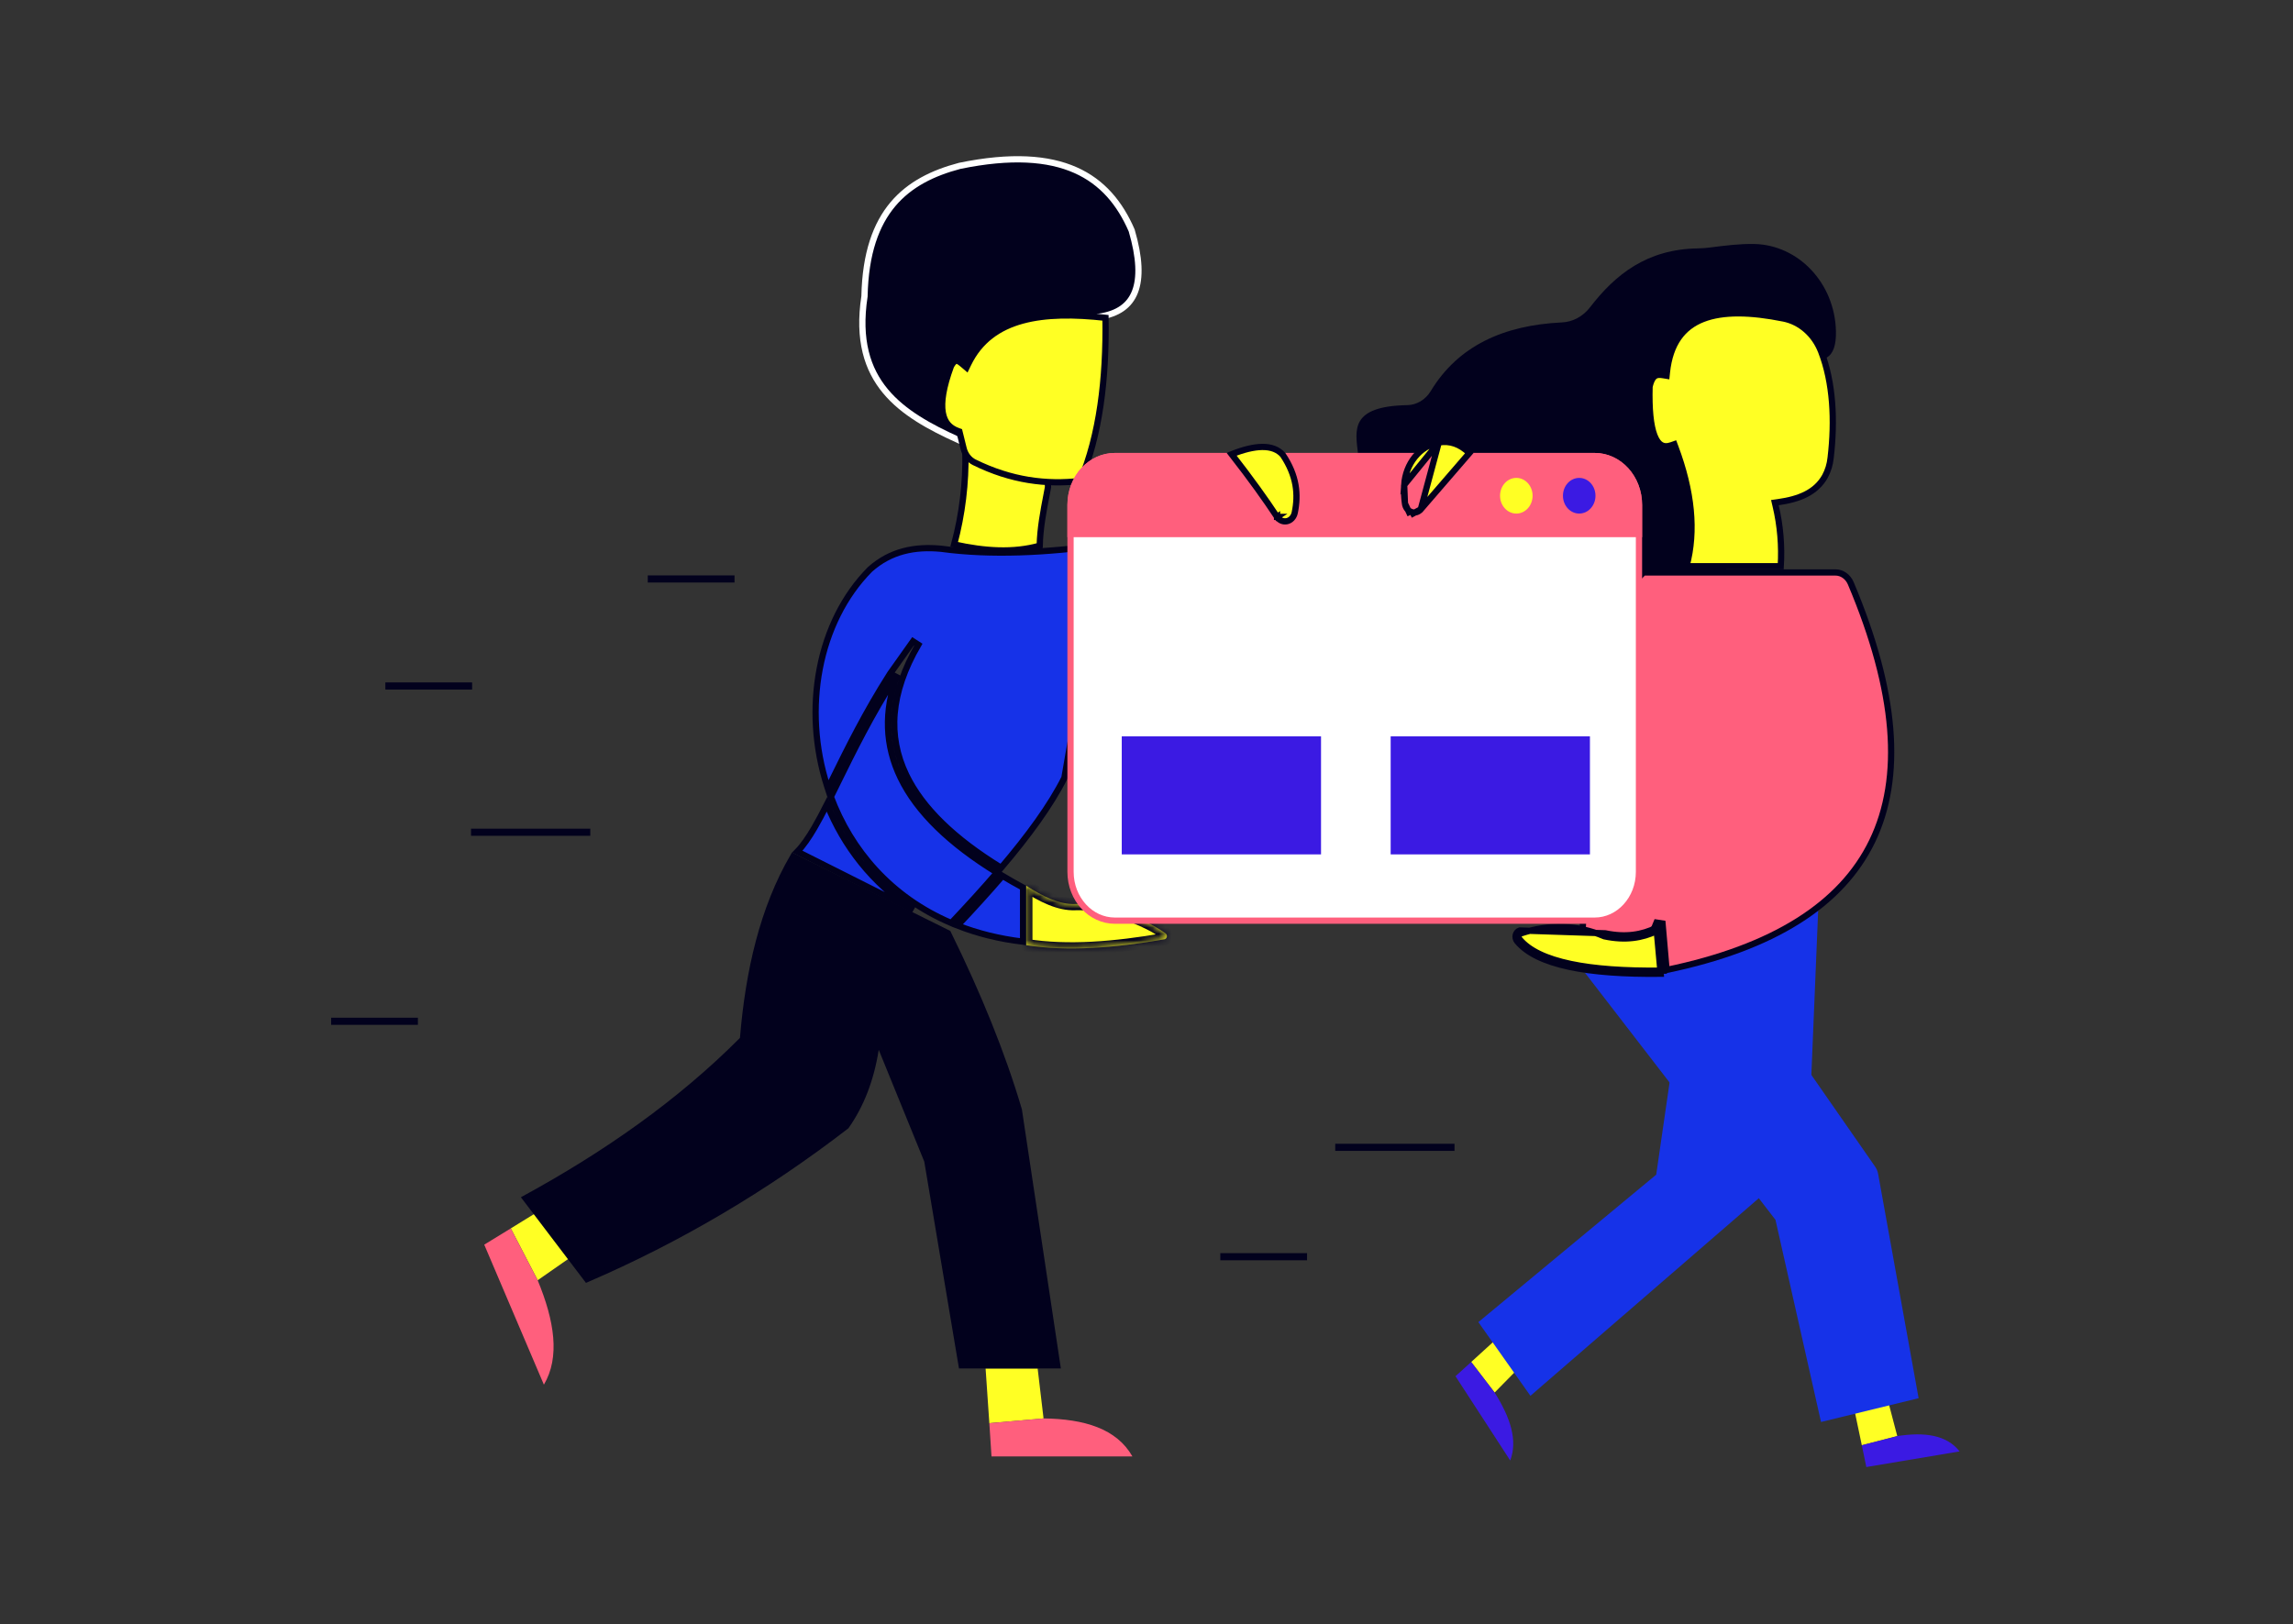 <svg width="367" height="260" viewBox="0 0 367 260" fill="none" xmlns="http://www.w3.org/2000/svg">
<rect x="0" y="0" width="367" height="260" fill="#333333" stroke="none"/>
<path d="M239.59 214.279L235.469 218.038L239.218 222.932L242.825 219.262L239.59 214.279Z" fill="#FFFF24"/>
<path d="M296.786 225.635L297.987 231.365L303.662 229.899L302.3 224.712L296.786 225.635Z" fill="#FFFF24"/>
<path d="M157.747 219.077L158.345 227.833L167.022 227.072L166.077 219.077H157.747Z" fill="#FFFF24"/>
<path d="M88.733 192.348L81.754 196.651L86.058 204.95L92.263 200.625L88.733 192.348Z" fill="#FFFF24"/>
<path d="M253.241 155.163L284.17 195.283L291.459 227.642L307.078 223.836L300.602 187.944C300.524 187.513 300.357 187.107 300.114 186.758L279.311 156.833L274.104 148.456L253.241 155.163Z" fill="#1632E8"/>
<path d="M291.112 143.128L289.376 185.006L244.947 223.455L236.617 211.655L265.079 188.051L269.938 154.549L291.112 143.128Z" fill="#1632E8"/>
<path d="M292.36 57.244C293.432 56.648 293.891 55.201 293.848 53.056C293.689 45.327 287.838 39.213 280.789 39.059C278.466 39.011 276.087 39.314 273.708 39.618C273.078 39.703 272.445 39.751 271.81 39.763C263.584 39.873 258.533 43.939 254.466 49.222C253.907 49.94 253.219 50.524 252.444 50.936C251.669 51.348 250.825 51.58 249.965 51.616C240.599 52.065 233.362 55.391 228.999 62.599C228.585 63.281 228.027 63.843 227.371 64.237C226.715 64.63 225.982 64.843 225.234 64.857C216.047 65.031 216.925 68.855 217.337 72.504L245.127 99.914L273.59 96.869L292.36 57.244Z" fill="#02011D"/>
<path d="M146.195 145.677L127.614 136.335C128.542 135.379 129.429 134.087 130.329 132.548C130.988 131.422 131.662 130.147 132.369 128.753C135.04 135.398 139.622 141.415 146.195 145.677ZM153.248 148.17C155.785 145.479 158.208 142.819 160.443 140.215C161.502 140.849 162.603 141.476 163.746 142.095V150.753C159.902 150.296 156.405 149.409 153.248 148.17ZM152.256 147.765C142.521 143.624 136.163 136.066 132.974 127.549C133.226 127.042 133.484 126.522 133.746 125.989C133.888 125.701 134.032 125.408 134.178 125.112C136.558 120.277 139.412 114.478 143.312 108.38L143.612 107.957C141.438 113.876 141.668 119.378 144.141 124.501C146.812 130.035 152.071 135.062 159.576 139.689C157.311 142.323 154.846 145.023 152.256 147.765ZM170.361 124.523C168.134 128.952 164.576 133.807 160.234 138.92C152.746 134.325 147.614 129.396 145.041 124.066C142.027 117.822 142.486 110.939 146.973 103.212L146.133 102.672L142.489 107.811L142.482 107.821L142.476 107.831C138.542 113.982 135.664 119.83 133.284 124.664C133.137 124.962 132.992 125.257 132.849 125.547C132.735 125.779 132.622 126.008 132.509 126.235C132.472 126.121 132.434 126.007 132.398 125.893C128.41 113.526 130.911 99.556 139.252 91.146C142.558 88.208 146.424 87.443 150.652 87.852C158.546 88.924 167.398 88.511 176.831 87.186L170.361 124.523Z" fill="#1632E8" stroke="#02011D"/>
<mask id="path-9-inside-1" fill="white">
<path d="M164.246 141.797V151.313C170.849 152.36 178.393 151.755 186.376 150.371C186.467 150.352 186.552 150.304 186.619 150.232C186.686 150.161 186.733 150.07 186.753 149.97C186.773 149.87 186.767 149.766 186.733 149.67C186.7 149.575 186.642 149.492 186.567 149.432C184.567 147.981 181.664 146.61 177.252 145.371C175.565 144.881 173.822 144.662 172.077 144.72C169.5 144.821 166.877 143.475 164.246 141.797Z"/>
</mask>
<path d="M164.246 141.797V151.313C170.849 152.36 178.393 151.755 186.376 150.371C186.467 150.352 186.552 150.304 186.619 150.232C186.686 150.161 186.733 150.07 186.753 149.97C186.773 149.87 186.767 149.766 186.733 149.67C186.7 149.575 186.642 149.492 186.567 149.432C184.567 147.981 181.664 146.61 177.252 145.371C175.565 144.881 173.822 144.662 172.077 144.72C169.5 144.821 166.877 143.475 164.246 141.797Z" fill="#FFFF24"/>
<path d="M164.246 141.797L164.783 140.953L163.246 139.972V141.797H164.246ZM164.246 151.313H163.246V152.167L164.089 152.301L164.246 151.313ZM186.376 150.371L186.547 151.356L186.563 151.353L186.578 151.35L186.376 150.371ZM186.567 149.432L187.188 148.648L187.171 148.635L187.154 148.622L186.567 149.432ZM177.252 145.371L176.973 146.331L176.982 146.333L177.252 145.371ZM172.077 144.72L172.044 143.72L172.038 143.72L172.077 144.72ZM163.246 141.797V151.313H165.246V141.797H163.246ZM164.089 152.301C170.853 153.373 178.523 152.747 186.547 151.356L186.205 149.385C178.262 150.762 170.845 151.347 164.402 150.325L164.089 152.301ZM186.578 151.35C186.88 151.287 187.146 151.132 187.347 150.918L185.891 149.547C185.958 149.475 186.054 149.416 186.173 149.391L186.578 151.35ZM187.347 150.918C187.547 150.706 187.677 150.444 187.733 150.169L185.773 149.771C185.788 149.696 185.825 149.617 185.891 149.547L187.347 150.918ZM187.733 150.169C187.789 149.895 187.771 149.609 187.678 149.343L185.788 149.997C185.763 149.923 185.758 149.845 185.773 149.771L187.733 150.169ZM187.678 149.343C187.586 149.077 187.42 148.832 187.188 148.648L185.946 150.216C185.865 150.151 185.814 150.072 185.788 149.997L187.678 149.343ZM187.154 148.622C185.026 147.079 182.003 145.666 177.522 144.408L176.982 146.333C181.326 147.553 184.107 148.884 185.98 150.241L187.154 148.622ZM177.531 144.41C175.743 143.892 173.895 143.659 172.044 143.72L172.11 145.719C173.749 145.665 175.387 145.871 176.973 146.331L177.531 144.41ZM172.038 143.72C169.802 143.808 167.417 142.633 164.783 140.953L163.708 142.64C166.338 144.317 169.197 145.834 172.117 145.719L172.038 143.72Z" fill="#02011D" mask="url(#path-9-inside-1)"/>
<path d="M84.121 191.826C96.92 184.82 108.698 176.633 118.784 166.512L118.913 166.383L118.928 166.201C119.83 155.401 122.11 145.474 126.955 137.12L151.723 149.401C156.605 159.33 160.434 168.782 163.065 177.69L169.212 218.577H153.91L148.426 185.874L148.417 185.819L148.396 185.768L141.107 167.875L140.43 166.213L140.15 167.985C139.39 172.79 137.81 176.883 135.42 180.279C122.532 190.222 108.609 198.441 93.947 204.76L84.121 191.826Z" fill="#02011D" stroke="#02011D"/>
<path d="M166.409 87.358C162.2 88.545 157.583 88.242 152.717 87.157C154.008 82.337 154.614 77.329 154.515 72.307L167.413 68.416L167.736 77.991C167.658 78.412 167.575 78.841 167.491 79.278C167.004 81.804 166.468 84.588 166.409 87.358Z" fill="#FFFF24" stroke="#02011D"/>
<path d="M175.973 50.696L175.827 50.718L175.717 50.815L153.445 70.462C148.82 68.373 144.578 66.067 141.717 62.625C138.82 59.14 137.297 54.436 138.36 47.459L138.364 47.427L138.365 47.395C138.513 40.523 140.224 35.888 142.912 32.693C145.601 29.498 149.317 27.682 153.6 26.552C161.841 24.852 167.789 25.309 172.128 27.232C176.448 29.147 179.245 32.546 181.129 36.895C182.406 41.248 182.525 44.489 181.649 46.728C180.792 48.919 178.938 50.249 175.973 50.696Z" fill="#02011D" stroke="white"/>
<path d="M158.346 227.832L158.693 233.162H181.249C178.716 228.703 173.534 227.157 167.018 227.072L158.346 227.832Z" fill="#FF5F7D"/>
<path d="M235.469 218.039L232.953 220.316L241.716 233.81C242.949 230.564 241.705 226.862 239.218 222.932L235.469 218.039Z" fill="#3B1AE3"/>
<path d="M297.988 231.365L298.709 234.855L313.64 232.354C311.554 229.684 307.98 229.234 303.662 229.901L297.988 231.365Z" fill="#3B1AE3"/>
<path d="M81.754 196.651L77.504 199.254L87.052 221.669C89.661 217.264 88.745 211.459 86.055 204.95L81.754 196.651Z" fill="#FF5F7D"/>
<path d="M94.479 132.659H75.388V133.8H94.479V132.659Z" fill="#02011D"/>
<path d="M299.63 134.694C294.715 144.832 283.816 151.726 266.74 155.274L266.093 147.839L265.133 147.691L263.557 151.497L253.275 149.385L256.018 98.986L263.037 91.642H293.765C294.272 91.642 294.773 91.801 295.208 92.106C295.644 92.411 295.998 92.851 296.221 93.379C303.53 110.697 304.602 124.437 299.63 134.694Z" fill="#FF5F7D" stroke="#02011D"/>
<path d="M265.747 155.389L265.793 155.888C254.15 156.014 245.982 154.52 242.81 150.666C242.702 150.534 242.625 150.375 242.588 150.202C242.55 150.03 242.554 149.85 242.597 149.679C242.641 149.508 242.723 149.352 242.837 149.226C242.95 149.1 243.091 149.007 243.246 148.957L256.922 149.409C260.186 150.1 262.838 149.653 265.12 148.519L265.169 149.051M265.747 155.389C265.914 155.387 266.081 155.385 266.249 155.383L265.649 148.809C265.49 148.893 265.33 148.974 265.169 149.051M265.747 155.389L265.169 149.051M265.747 155.389C260.044 155.449 255.205 155.117 251.396 154.316C247.452 153.486 244.696 152.17 243.196 150.348L243.196 150.348L243.195 150.346C243.14 150.279 243.097 150.194 243.076 150.097C243.055 150 243.057 149.898 243.082 149.803C243.106 149.707 243.151 149.624 243.209 149.56C243.266 149.497 243.333 149.455 243.4 149.433L243.4 149.433L243.404 149.432C248.033 147.898 252.465 148.06 256.727 149.869L256.772 149.888L256.819 149.898C260.111 150.595 262.826 150.172 265.169 149.051" fill="#FFFF24" stroke="#02011D"/>
<path d="M232.799 183.102H213.708V184.243H232.799V183.102Z" fill="#02011D"/>
<path d="M117.562 92.115H103.677V93.256H117.562V92.115Z" fill="#02011D"/>
<path d="M209.197 200.613H195.312V201.754H209.197V200.613Z" fill="#02011D"/>
<path d="M66.885 162.924H53V164.065H66.885V162.924Z" fill="#02011D"/>
<path d="M75.563 109.247H61.678V110.389H75.563V109.247Z" fill="#02011D"/>
<path d="M154.225 71.783L154.225 71.781L153.619 69.338L153.554 69.08L153.304 68.989C152.638 68.746 152.106 68.396 151.707 67.923C151.308 67.451 151.022 66.833 150.886 66.022C150.612 64.386 150.958 62.002 152.201 58.624C152.663 57.769 152.981 57.727 153.125 57.741C153.239 57.752 153.386 57.808 153.579 57.934C153.772 58.059 153.97 58.225 154.196 58.418L154.688 58.838L154.97 58.257C156.796 54.501 159.801 52.375 163.642 51.328C167.398 50.304 171.945 50.316 176.938 50.876C177.087 60.76 175.98 69.644 172.917 76.997C167.476 77.625 161.861 76.925 155.933 74.005C155.524 73.801 155.156 73.498 154.86 73.114C154.563 72.73 154.346 72.276 154.225 71.783Z" fill="#FFFF24" stroke="#02011D"/>
<path d="M178.433 73.01H255.231C259.105 73.01 262.323 76.469 262.323 80.836V139.561C262.323 143.928 259.105 147.387 255.231 147.387H178.433C174.559 147.387 171.341 143.928 171.341 139.561V80.836C171.341 76.469 174.559 73.01 178.433 73.01Z" fill="white" stroke="#FF5F7D"/>
<path d="M170.841 85.996H262.823V80.823C262.823 79.731 262.627 78.65 262.245 77.641C261.864 76.632 261.306 75.715 260.601 74.943C259.897 74.171 259.061 73.559 258.141 73.141C257.221 72.724 256.235 72.509 255.239 72.51H178.422C176.411 72.51 174.483 73.385 173.062 74.945C171.64 76.504 170.841 78.618 170.841 80.823V85.996Z" fill="#FF5F7D"/>
<path d="M242.691 82.216C244.129 82.216 245.294 80.938 245.294 79.361C245.294 77.784 244.129 76.506 242.691 76.506C241.253 76.506 240.088 77.784 240.088 79.361C240.088 80.938 241.253 82.216 242.691 82.216Z" fill="#FFFF24"/>
<path d="M252.757 82.216C254.195 82.216 255.36 80.938 255.36 79.361C255.36 77.784 254.195 76.506 252.757 76.506C251.319 76.506 250.154 77.784 250.154 79.361C250.154 80.938 251.319 82.216 252.757 82.216Z" fill="#3B1AE3"/>
<path d="M210.933 118.383H180.04V136.277H210.933V118.383Z" fill="#3B1AE3" stroke="#3B1AE3" stroke-miterlimit="10"/>
<path d="M253.972 118.383H223.08V136.277H253.972V118.383Z" fill="#3B1AE3" stroke="#3B1AE3" stroke-miterlimit="10"/>
<path d="M204.397 82.748C202.608 80.037 200.227 76.692 197.127 72.719C199.031 71.959 200.662 71.566 202.006 71.55C203.462 71.533 204.551 71.958 205.319 72.816C207.57 76.173 207.829 79.192 207.227 82.073L207.227 82.075C207.156 82.421 206.997 82.73 206.775 82.97C206.553 83.209 206.279 83.368 205.987 83.434C205.696 83.5 205.394 83.473 205.114 83.354C204.834 83.235 204.583 83.027 204.397 82.748ZM204.397 82.748C204.398 82.748 204.398 82.748 204.398 82.748L203.981 83.024L204.397 82.747C204.397 82.748 204.397 82.748 204.397 82.748Z" fill="#FFFF24" stroke="#02011D"/>
<path d="M268.151 71.573L267.979 71.114L267.516 71.277C266.813 71.524 266.3 71.473 265.903 71.245C265.487 71.007 265.107 70.523 264.796 69.715C264.173 68.099 263.926 65.447 264.015 61.916C264.263 60.804 264.617 60.358 264.925 60.17C265.244 59.975 265.647 59.971 266.214 60.064L266.737 60.15L266.792 59.623C267.039 57.266 267.693 55.443 268.667 54.059C269.638 52.678 270.947 51.706 272.553 51.077C275.791 49.809 280.231 49.936 285.449 50.986L285.451 50.986C286.761 51.245 287.997 51.856 289.046 52.771C290.096 53.685 290.927 54.874 291.461 56.234C293.42 61.264 293.691 67.382 292.999 73.271L292.999 73.271L292.998 73.279C292.892 74.337 292.581 75.355 292.088 76.266C290.621 78.872 287.926 79.92 284.615 80.389L284.074 80.466L284.199 80.999C284.94 84.147 285.215 87.405 285.014 90.648H269.927C271.464 84.993 270.779 78.6 268.151 71.573Z" fill="#FFFF24" stroke="#02011D"/>
<path d="M227.398 81.537L227.399 81.537L235.174 72.53C233.691 71.083 232.074 70.519 230.277 70.832L227.398 81.537ZM227.398 81.537C227.203 81.764 226.958 81.92 226.695 81.995C226.432 82.069 226.157 82.061 225.897 81.97L225.732 82.442M227.398 81.537L225.732 82.442M225.732 82.442L225.897 81.97C225.638 81.879 225.4 81.707 225.215 81.467C225.03 81.227 224.908 80.929 224.866 80.608L224.866 80.608M225.732 82.442L224.866 80.608M224.866 80.608L224.865 80.601M224.866 80.608L224.865 80.601M224.865 80.601C224.726 79.623 224.684 78.63 224.742 77.641M224.865 80.601L224.742 77.641M224.742 77.641C224.968 74.203 227.271 71.356 230.277 70.832L224.742 77.641Z" fill="#FFFF24" stroke="#02011D"/>
</svg>
